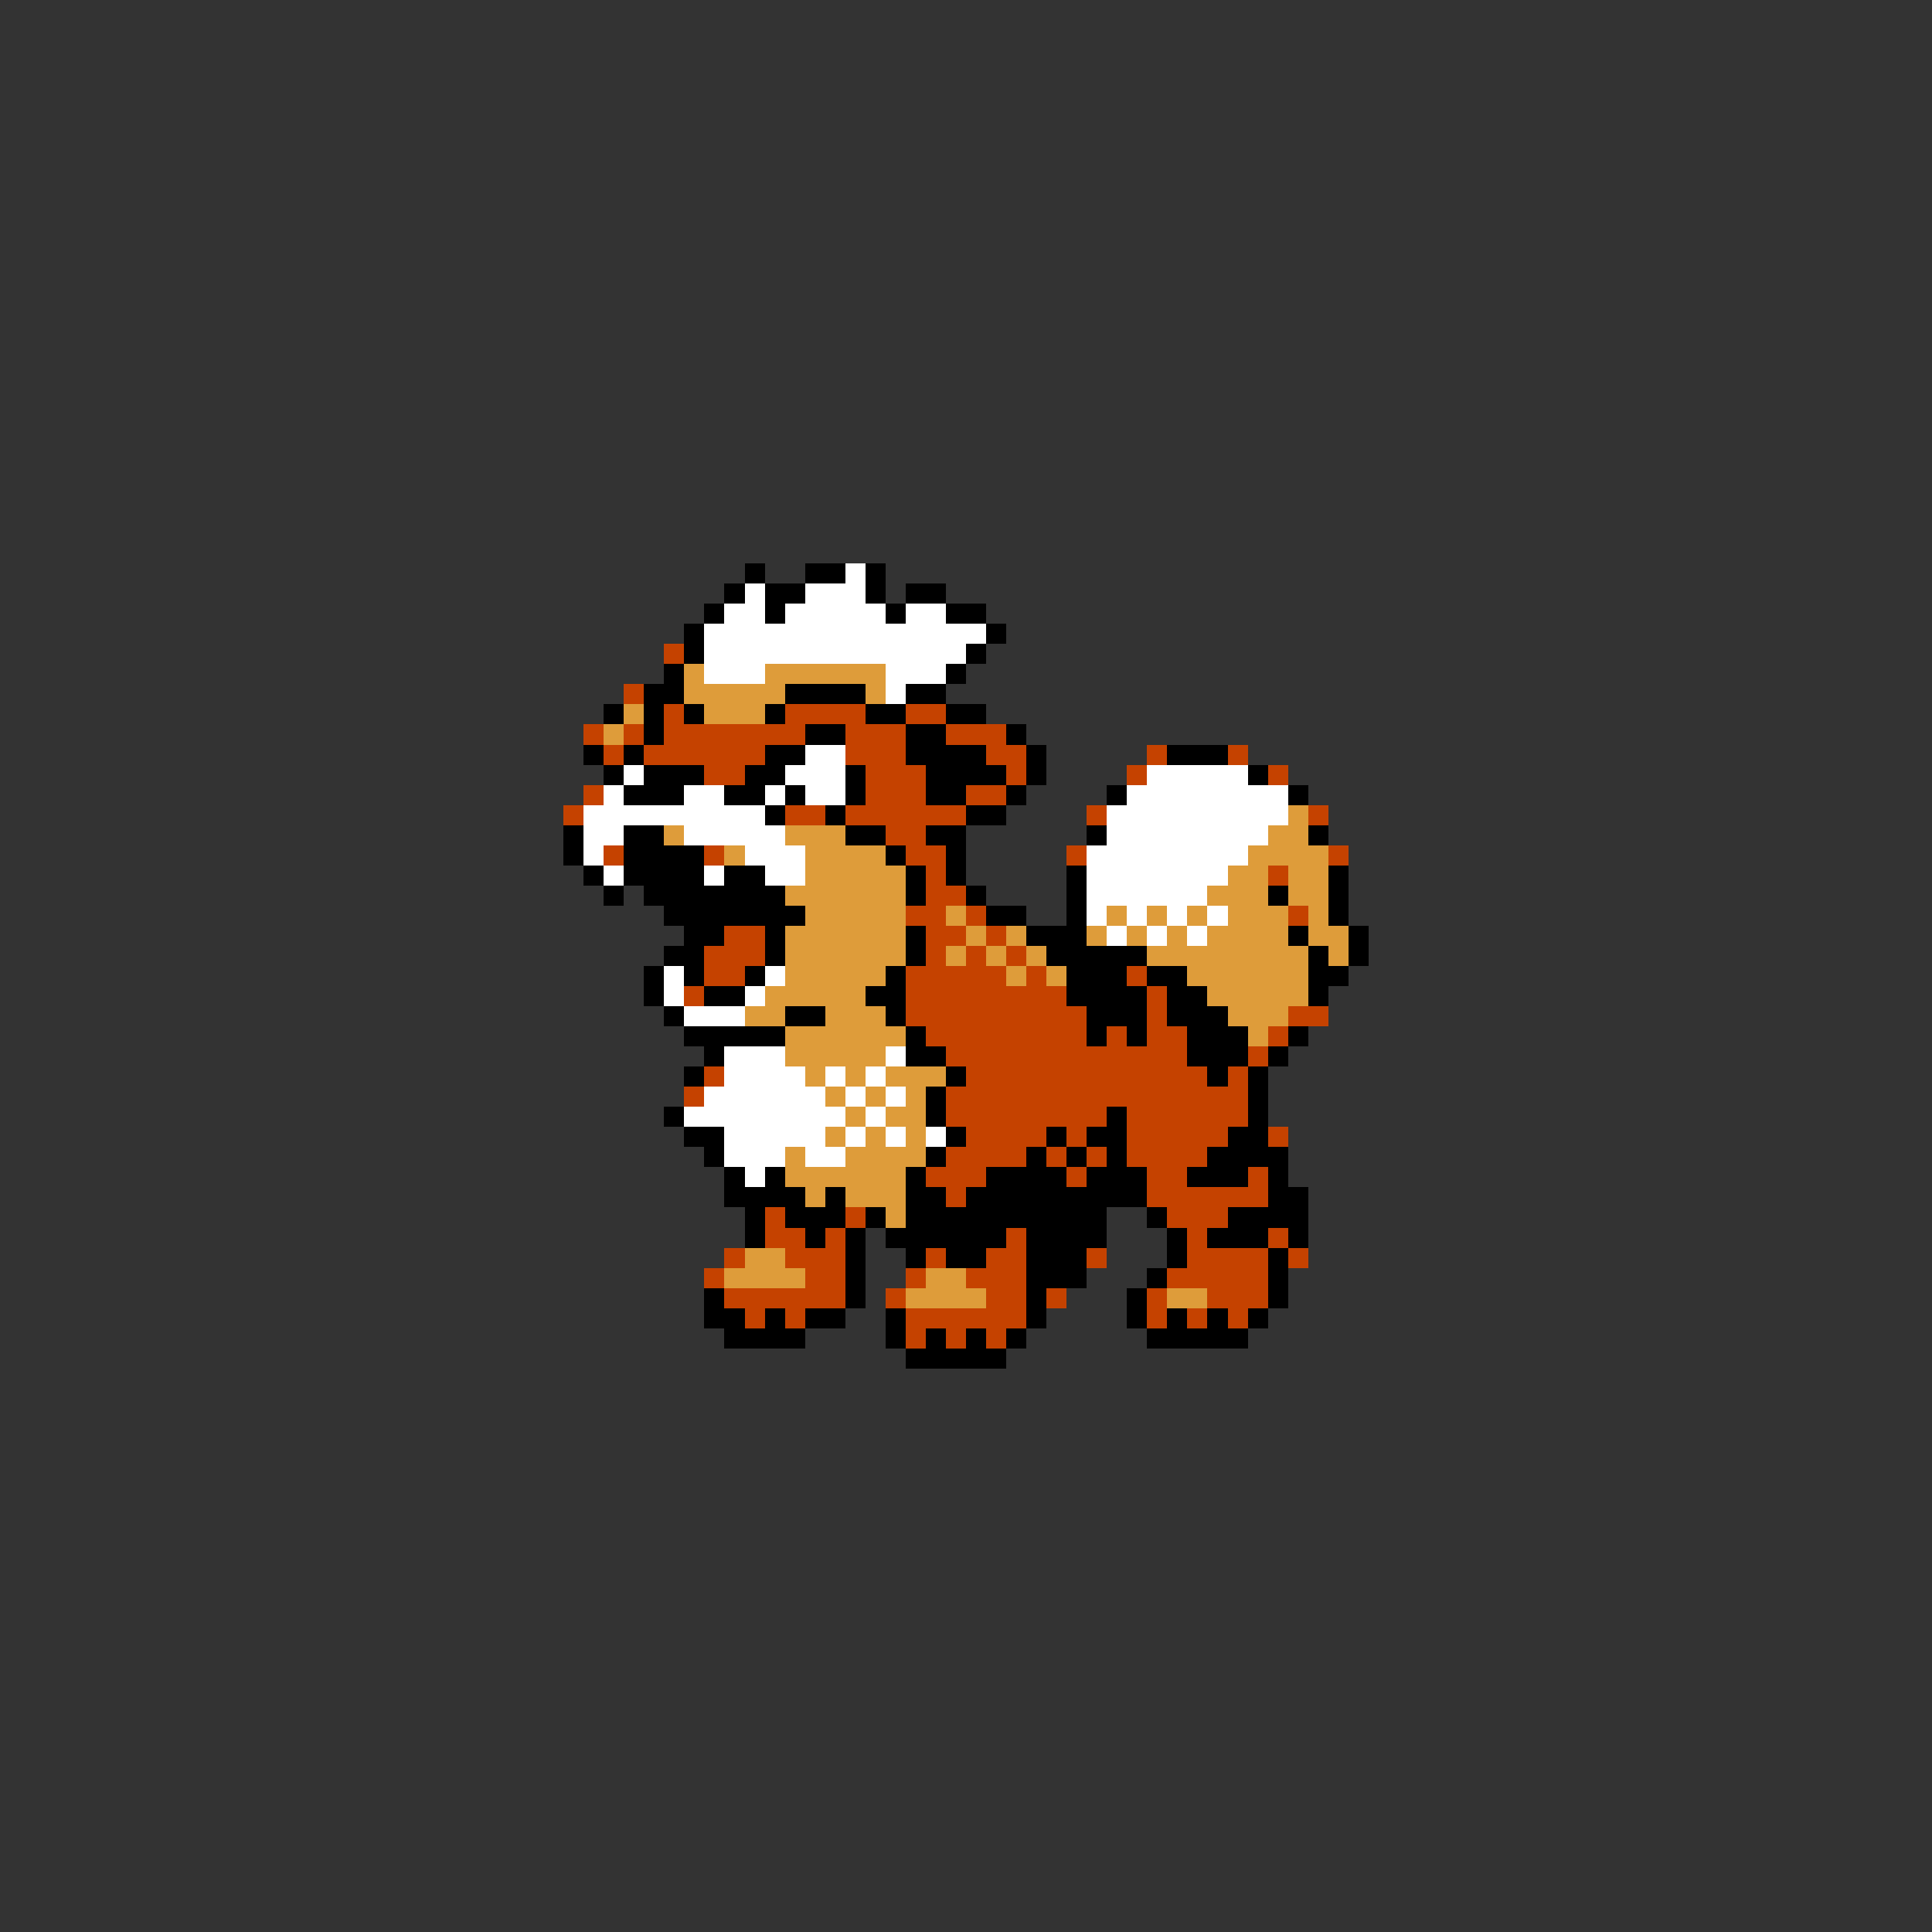 <svg xmlns="http://www.w3.org/2000/svg" viewBox="0 -0.5 96 96" shape-rendering="crispEdges">
<rect x="0" y="-0.5" width="96" height="96" fill="#333333" stroke="none"/>
<path stroke="#000000" d="M37 28h1M40 28h2M43 28h1M36 29h1M38 29h2M43 29h1M45 29h2M35 30h1M38 30h1M44 30h1M47 30h2M34 31h1M49 31h1M34 32h1M48 32h1M33 33h1M47 33h1M32 34h2M39 34h4M45 34h2M30 35h1M32 35h1M34 35h1M38 35h1M43 35h2M47 35h2M32 36h1M40 36h2M45 36h2M50 36h1M29 37h1M31 37h1M38 37h2M45 37h4M51 37h1M58 37h3M30 38h1M32 38h3M37 38h2M42 38h1M46 38h4M51 38h1M62 38h1M31 39h3M36 39h2M39 39h1M42 39h1M46 39h2M50 39h1M55 39h1M64 39h1M38 40h1M41 40h1M48 40h2M28 41h1M31 41h2M42 41h2M46 41h2M54 41h1M65 41h1M28 42h1M31 42h4M44 42h1M47 42h1M29 43h1M31 43h4M36 43h2M45 43h1M47 43h1M53 43h1M66 43h1M30 44h1M32 44h7M45 44h1M48 44h1M53 44h1M63 44h1M66 44h1M33 45h7M49 45h2M53 45h1M66 45h1M34 46h2M38 46h1M45 46h1M51 46h3M64 46h1M67 46h1M33 47h2M38 47h1M45 47h1M52 47h5M65 47h1M67 47h1M32 48h1M34 48h1M37 48h1M44 48h1M53 48h3M57 48h2M65 48h2M32 49h1M35 49h2M43 49h2M53 49h4M58 49h2M65 49h1M33 50h1M39 50h2M44 50h1M54 50h3M58 50h3M34 51h5M45 51h1M54 51h1M56 51h1M59 51h3M64 51h1M35 52h1M45 52h2M59 52h3M63 52h1M34 53h1M47 53h1M60 53h1M62 53h1M46 54h1M62 54h1M33 55h1M46 55h1M55 55h1M62 55h1M34 56h2M47 56h1M52 56h1M54 56h2M61 56h2M35 57h1M46 57h1M51 57h1M53 57h1M55 57h1M60 57h4M36 58h1M38 58h1M45 58h1M49 58h4M54 58h3M59 58h3M63 58h1M36 59h4M41 59h1M45 59h2M48 59h9M63 59h2M37 60h1M39 60h3M43 60h1M45 60h10M57 60h1M61 60h4M37 61h1M40 61h1M42 61h1M44 61h6M51 61h4M58 61h1M60 61h3M64 61h1M42 62h1M45 62h1M47 62h2M51 62h3M58 62h1M63 62h1M42 63h1M51 63h3M57 63h1M63 63h1M35 64h1M42 64h1M51 64h1M56 64h1M63 64h1M35 65h2M38 65h1M40 65h2M44 65h1M51 65h1M56 65h1M58 65h1M60 65h1M62 65h1M36 66h4M44 66h1M46 66h1M48 66h1M50 66h1M57 66h5M45 67h5" />
<path stroke="#ffffff" d="M42 28h1M37 29h1M40 29h3M36 30h2M39 30h5M45 30h2M35 31h14M35 32h13M35 33h3M44 33h3M44 34h1M40 37h2M31 38h1M39 38h3M57 38h5M30 39h1M34 39h2M38 39h1M40 39h2M56 39h8M29 40h9M55 40h9M29 41h2M34 41h5M55 41h8M29 42h1M37 42h3M54 42h8M30 43h1M35 43h1M38 43h2M54 43h7M54 44h6M54 45h1M56 45h1M58 45h1M60 45h1M55 46h1M57 46h1M59 46h1M33 48h1M38 48h1M33 49h1M37 49h1M34 50h3M36 52h3M44 52h1M36 53h4M41 53h1M43 53h1M35 54h6M42 54h1M44 54h1M34 55h8M43 55h1M36 56h5M42 56h1M44 56h1M46 56h1M36 57h3M40 57h2M37 58h1" />
<path stroke="#c54200" d="M33 32h1M31 34h1M33 35h1M39 35h4M45 35h2M29 36h1M31 36h1M33 36h7M42 36h3M47 36h3M30 37h1M32 37h6M42 37h3M49 37h2M57 37h1M61 37h1M35 38h2M43 38h3M50 38h1M56 38h1M63 38h1M29 39h1M43 39h3M48 39h2M28 40h1M39 40h2M42 40h6M54 40h1M65 40h1M44 41h2M30 42h1M35 42h1M45 42h2M53 42h1M66 42h1M46 43h1M63 43h1M46 44h2M45 45h2M48 45h1M64 45h1M36 46h2M46 46h2M49 46h1M35 47h3M46 47h1M48 47h1M50 47h1M35 48h2M45 48h5M51 48h1M56 48h1M34 49h1M45 49h8M57 49h1M45 50h9M57 50h1M64 50h2M46 51h8M55 51h1M57 51h2M63 51h1M47 52h12M62 52h1M35 53h1M48 53h12M61 53h1M34 54h1M47 54h15M47 55h8M56 55h6M48 56h4M53 56h1M56 56h5M63 56h1M47 57h4M52 57h1M54 57h1M56 57h4M46 58h3M53 58h1M57 58h2M62 58h1M47 59h1M57 59h6M38 60h1M42 60h1M58 60h3M38 61h2M41 61h1M50 61h1M59 61h1M63 61h1M36 62h1M39 62h3M46 62h1M49 62h2M54 62h1M59 62h4M64 62h1M35 63h1M40 63h2M45 63h1M48 63h3M58 63h5M36 64h6M44 64h1M49 64h2M52 64h1M57 64h1M60 64h3M37 65h1M39 65h1M45 65h6M57 65h1M59 65h1M61 65h1M45 66h1M47 66h1M49 66h1" />
<path stroke="#de9c3a" d="M34 33h1M38 33h6M34 34h5M43 34h1M31 35h1M35 35h3M30 36h1M64 40h1M33 41h1M39 41h3M63 41h2M36 42h1M40 42h4M62 42h4M40 43h5M61 43h2M64 43h2M39 44h6M60 44h3M64 44h2M40 45h5M47 45h1M55 45h1M57 45h1M59 45h1M61 45h3M65 45h1M39 46h6M48 46h1M50 46h1M54 46h1M56 46h1M58 46h1M60 46h4M65 46h2M39 47h6M47 47h1M49 47h1M51 47h1M57 47h8M66 47h1M39 48h5M50 48h1M52 48h1M59 48h6M38 49h5M60 49h5M37 50h2M41 50h3M61 50h3M39 51h6M62 51h1M39 52h5M40 53h1M42 53h1M44 53h3M41 54h1M43 54h1M45 54h1M42 55h1M44 55h2M41 56h1M43 56h1M45 56h1M39 57h1M42 57h4M39 58h6M40 59h1M42 59h3M44 60h1M37 62h2M36 63h4M46 63h2M45 64h4M58 64h2" />
</svg>